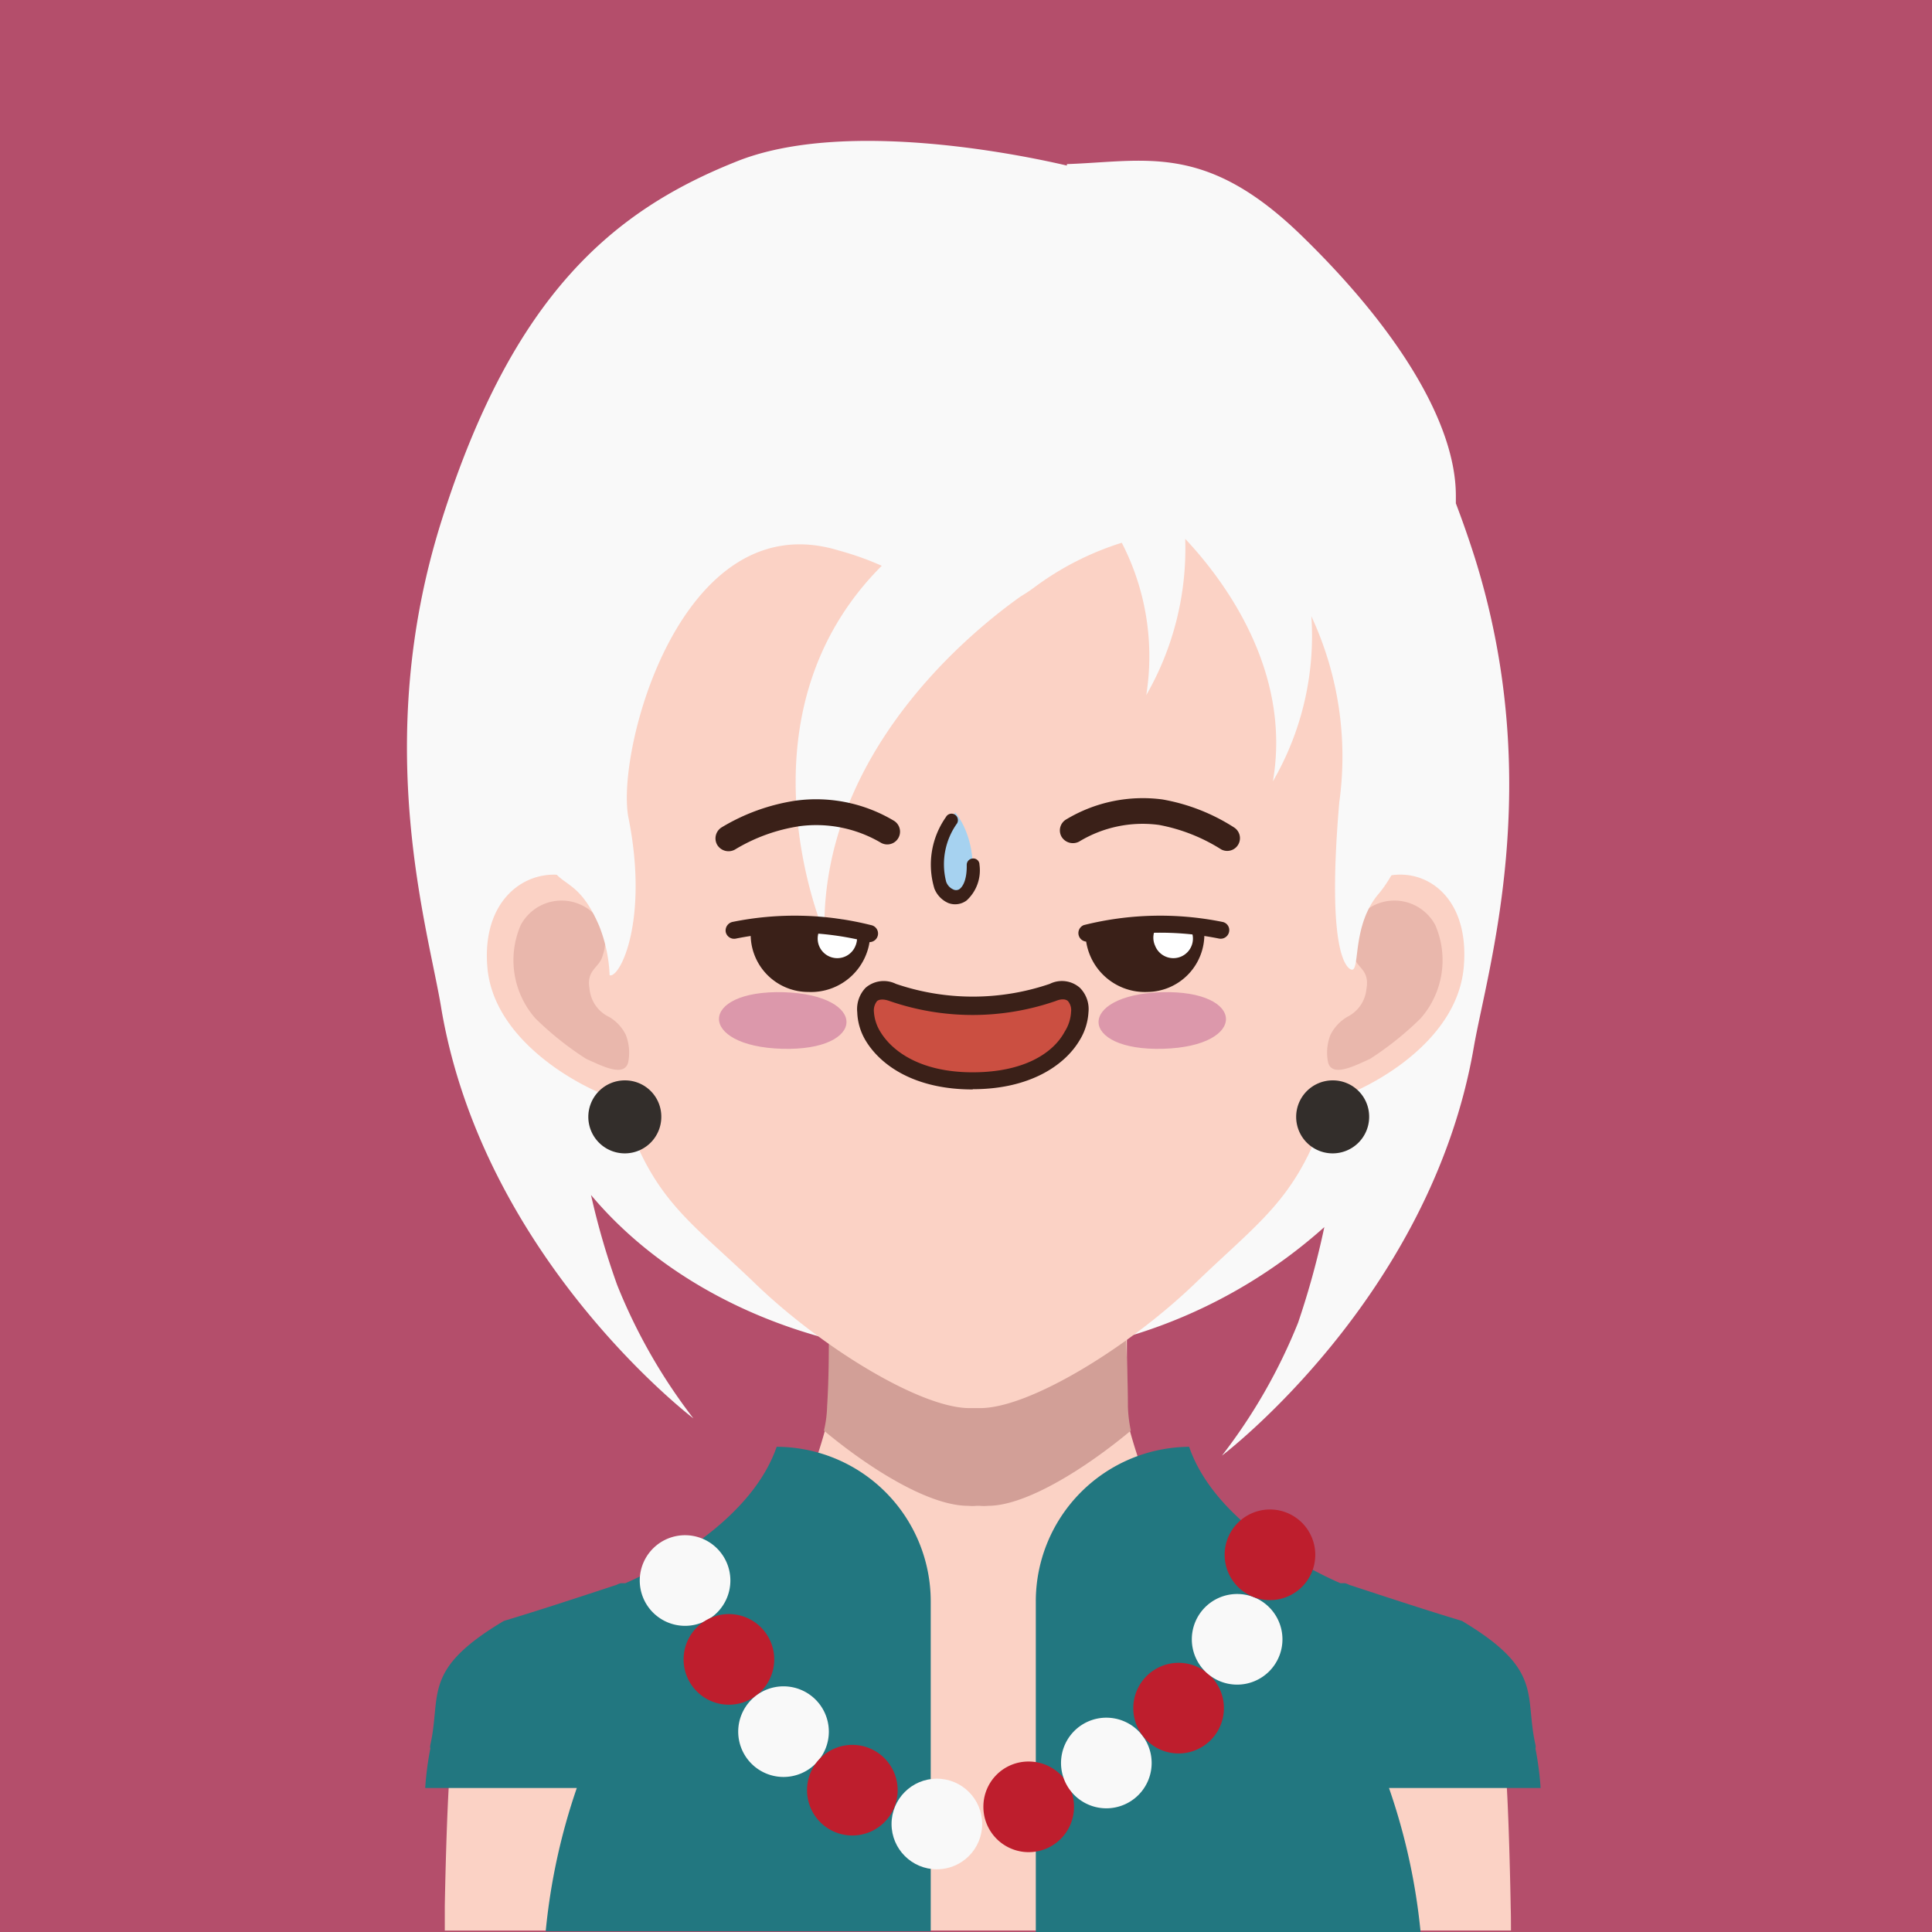 <svg xmlns="http://www.w3.org/2000/svg" viewBox="0 0 78.88 78.88"><title>graphicsAndMultimedia6AbigailMoriSVG</title><g id="Layer_2" data-name="Layer 2"><g id="Layer_2-2" data-name="Layer 2"><rect width="78.88" height="78.88" style="fill:#b44e6b"/><path d="M60.22,22.79c-.25-.79-.51-1.53-.78-2.24v-.31c0-3-2.44-6.88-6.33-10.65s-6.33-3-9.55-2.89a.32.32,0,0,0,0,.06c-1.41-.33-9-2-13.53-.15-5,2-9.09,5.43-12,14.64s-.51,16.76,0,20c1.77,10.2,10.28,16.66,10.28,16.66a22.77,22.77,0,0,1-3.11-5.44,30.63,30.63,0,0,1-1.07-3.68c3.35,4,9.08,6.63,15.59,6.63a20.91,20.91,0,0,0,14.35-5.32A34.08,34.08,0,0,1,53,54a22.6,22.6,0,0,1-3.11,5.43S58.4,53,60.17,42.77C60.73,39.55,63.1,32,60.22,22.79Z" style="fill:#f9f9f9"/><path d="M61.68,77.89s-.1-6-.33-6.54c-.47-2.1.36-3.06-2.89-5.08,0,0-.73-.24-1.8-.59h0l-2.4-.8c-.34-.12-.67-.24-1-.35-.87-.31-1.72-.62-2.51-.92L49.2,63c-.38-.17-.71-.32-1-.46a2.4,2.4,0,0,1-.59-.38s0-.05-.08-.09a.86.86,0,0,1-.07-.1,21.11,21.11,0,0,1-1.33-3.56h0a5.69,5.69,0,0,1-.12-1c0-.48,0-1,0-1.41s0-.86,0-1.2v-.28c0-.24,0-.44,0-.59s0-.24,0-.24l.86-.75c.64-.57,1.55-1.39,2.33-2.18a9.18,9.18,0,0,0,1.75-2.09.49.49,0,0,0,0-.15l-.06,0c-.4.06-2.55.43-4.86.79-1.37.22-2.81.43-4,.58l-1.25.14h0c-.33,0-.62.05-.83.05s-.56,0-.95-.05h0l-1.31-.17c-1.07-.13-2.36-.32-3.6-.51l-3.16-.51-.58-.1-1.38-.24a1.54,1.54,0,0,0,.4.74,0,0,0,0,0,0,0c.19.25.44.54.73.86s.6.62.93.93C32,52,33,53,33.55,53.42l.32.27a2,2,0,0,1,0,.24c0,.15,0,.35,0,.59v.28c0,.1,0,.2,0,.3,0,.65,0,1.46-.06,2.31a5.71,5.71,0,0,1-.13,1A20.72,20.72,0,0,1,32.32,62l-.08.1a.76.76,0,0,0-.07.09l-.25.18a9.31,9.31,0,0,1-1,.52c-.37.16-.8.34-1.27.52-1.11.44-2.43.91-3.7,1.34a2.67,2.67,0,0,0-.26.09l-2.56.86h0c-1.05.35-1.76.57-1.79.59-3.22,2-2.43,3-2.88,5h0v0a.48.48,0,0,0,0,.15h0c-.21,1.09-.3,6.38-.3,6.38,0,.32,0,.65,0,1H61.69C61.69,78.54,61.69,78.21,61.68,77.89Z" style="fill:#fbd2c5"/><path d="M46.17,58.41a5.58,5.58,0,0,1-.12-1c0-1.12-.06-2.19-.08-2.89a14.09,14.09,0,0,1-5.68,1.32,3.62,3.62,0,0,1-.76,0,14.17,14.17,0,0,1-5.69-1.32c0,.7,0,1.77-.07,2.89a4.81,4.81,0,0,1-.13,1c1.81,1.51,4.26,3.07,5.89,3.07a1.79,1.79,0,0,0,.34,0H40a1.79,1.79,0,0,0,.34,0C41.91,61.48,44.36,59.92,46.17,58.41Z" style="fill:#d29f97"/><path d="M56,36c.31-1.73.56-3,.63-3.31s.07-.25.1-.38.07-.28.09-.42.1-.43.15-.64,0-.2,0-.3.09-.47.12-.71,0-.21,0-.31.05-.42.08-.64a3.56,3.56,0,0,1,0-.47c0-.14,0-.28,0-.41a14.89,14.89,0,0,0-2.67-9.59c-2.58-3.62-5.56-7.46-12-8H37.19c-6.46.53-9.43,4.37-12,8a15,15,0,0,0-2.67,9.59c0,.13,0,.27,0,.41s0,.31,0,.47,0,.43.07.64,0,.21,0,.31.09.48.12.71,0,.2.05.3.09.43.15.64.07.27.09.42.06.25.1.38.32,1.57.63,3.28c-1.72-.84-4.11.37-3.83,3.54s4.21,5.13,5.55,5.45a10.82,10.82,0,0,0,.32,1.23c1.18,3,2.6,3.84,5.1,6.25,2.72,2.61,6.74,5.06,8.72,5.05h.43c2,0,6-2.44,8.73-5.05,2.49-2.41,3.92-3.3,5.09-6.25.08-.21.19-.64.33-1.22,1.29-.29,5.29-2.21,5.59-5.46S57.71,35.11,56,36Z" style="fill:#fbd2c5"/><path d="M58.6,37.77a1.89,1.89,0,0,0-2.87-.57,1.64,1.64,0,0,0-.48,1.8c.13.53.68.57.54,1.37A1.42,1.42,0,0,1,55,41.52a1.79,1.79,0,0,0-.68.73,2,2,0,0,0-.1,1.11c.15.65,1.1.15,1.72-.13A12.88,12.88,0,0,0,58,41.58a3.6,3.6,0,0,0,.6-3.81" style="fill:#e9b7ac"/><path d="M21.26,37.77a1.89,1.89,0,0,1,2.87-.57,1.64,1.64,0,0,1,.48,1.8c-.13.53-.68.57-.54,1.37a1.41,1.41,0,0,0,.8,1.15,1.73,1.73,0,0,1,.68.73,2,2,0,0,1,.1,1.11c-.15.65-1.09.15-1.72-.13a12.81,12.81,0,0,1-2.07-1.65,3.6,3.6,0,0,1-.6-3.81" style="fill:#e9b7ac"/><path d="M27,45.6a1.49,1.49,0,1,1-1.49-1.49A1.48,1.48,0,0,1,27,45.6Z" style="fill:#332e2b"/><path d="M55.9,45.6a1.49,1.49,0,1,1-1.49-1.49A1.48,1.48,0,0,1,55.9,45.6Z" style="fill:#332e2b"/><path d="M31.71,59.07c-1.14,3.31-5.52,5.29-6.18,5.57l-.16,0c-.09,0-.18.07-.27.09-1,.33-1.92.63-2.67.87h0c-1.09.35-1.83.57-1.86.58-3.36,2-2.54,3-3,5.06h0v0a.3.3,0,0,0,0,.15h0A12.87,12.87,0,0,0,17.36,73h6.19a25.42,25.42,0,0,0-1.27,5.85H38V65.38A6.31,6.31,0,0,0,31.71,59.07Z" style="fill:#227780"/><path d="M48.55,59.07c1.14,3.31,5.52,5.29,6.18,5.57l.16,0c.09,0,.18.07.27.09,1,.33,1.92.63,2.67.87h0c1.09.35,1.83.57,1.86.58,3.35,2,2.54,3,3,5.06h0v0a.3.3,0,0,1,0,.15h0A12.87,12.87,0,0,1,62.9,73H56.71A25.42,25.42,0,0,1,58,78.88H42.29V65.38A6.31,6.31,0,0,1,48.55,59.07Z" style="fill:#227780"/><path d="M29.82,64.53A1.85,1.85,0,1,1,28,62.68,1.85,1.85,0,0,1,29.82,64.53Z" style="fill:#f9f9f9"/><path d="M31.61,67.75a1.85,1.85,0,1,1-1.85-1.85A1.85,1.85,0,0,1,31.61,67.75Z" style="fill:#be1e2d"/><path d="M33.84,70.7A1.85,1.85,0,1,1,32,68.85,1.85,1.85,0,0,1,33.84,70.7Z" style="fill:#f9f9f9"/><path d="M36.65,73.09a1.85,1.85,0,1,1-1.85-1.85A1.85,1.85,0,0,1,36.65,73.09Z" style="fill:#be1e2d"/><circle cx="38.25" cy="74.47" r="1.85" style="fill:#f9f9f9"/><path d="M42,71.92a1.85,1.85,0,1,1-1.85,1.84A1.84,1.84,0,0,1,42,71.92Z" style="fill:#be1e2d"/><path d="M45.17,70.13A1.85,1.85,0,1,1,43.32,72,1.85,1.85,0,0,1,45.17,70.13Z" style="fill:#f9f9f9"/><path d="M48.12,67.89a1.85,1.85,0,1,1-1.85,1.85A1.85,1.85,0,0,1,48.12,67.89Z" style="fill:#be1e2d"/><path d="M50.51,65.08a1.85,1.85,0,1,1-1.85,1.85A1.85,1.85,0,0,1,50.51,65.08Z" style="fill:#f9f9f9"/><path d="M51.89,61.63A1.85,1.85,0,1,1,50,63.48,1.85,1.85,0,0,1,51.89,61.63Z" style="fill:#be1e2d"/><path d="M53.87,14.68a26.67,26.67,0,0,0-9.32-6l1.54,1.45a17.36,17.36,0,0,0-5.3-2.56,8.69,8.69,0,0,0-6.42.14,5.56,5.56,0,0,1,3,.74c-1-.43-2.68-.58-5.51.59-5.55,2.3-5.45,6.41-9.31,7.67s-2.6,2-2.6,2-.78.58,2.27.58h.54a27.45,27.45,0,0,0-1.36,5.44c-.22,2.38.48,4,.69,8.44.19,3.8,1.19,1.85,2.38,4.65a6.08,6.08,0,0,1,.42,2c.44.11,1.6-2.28.77-6.43-.54-2.69,2.14-12.9,8.6-10.91A12,12,0,0,1,36,23.1c-6.17,6.18-2.34,15-2.34,15-.15-7.42,6.1-12.39,8-13.74.18-.11.37-.23.57-.38a11.93,11.93,0,0,1,3.57-1.82,10.1,10.1,0,0,1,1,6.22A12,12,0,0,0,48.39,22c1.57,1.67,4.36,5.37,3.58,9.9a11.83,11.83,0,0,0,1.57-6.74,13.57,13.57,0,0,1,1.14,7.6c-.59,6.88.52,6.83.52,6.83.33,0,0-1.83,1.09-3.1s2.8-5.51,2.8-9.76S57.64,18.69,53.87,14.68Z" style="fill:#f9f9f9"/><path d="M30.65,38.06A2.35,2.35,0,0,0,33,40.5a2.42,2.42,0,0,0,2.53-2.32A13.79,13.79,0,0,0,30.65,38.06Z" style="fill:#3a2018;fill-rule:evenodd"/><path d="M34.47,37.56a.79.79,0,0,0-1,.4.8.8,0,1,0,1.46.65A.79.79,0,0,0,34.47,37.56Z" style="fill:#fff;fill-rule:evenodd"/><path d="M35.56,37.77a.35.35,0,1,1-.19.67,12.09,12.09,0,0,0-5.32-.12.35.35,0,0,1-.42-.27.36.36,0,0,1,.28-.41A12.77,12.77,0,0,1,35.56,37.77Z" style="fill:#3a2018;fill-rule:evenodd"/><path d="M49.17,38.06a2.35,2.35,0,0,1-2.32,2.44,2.43,2.43,0,0,1-2.53-2.32A13.84,13.84,0,0,1,49.17,38.06Z" style="fill:#3a2018;fill-rule:evenodd"/><path d="M47.56,37.56a.8.8,0,0,1,1.06.4.8.8,0,1,1-1.46.65A.79.79,0,0,1,47.56,37.56Z" style="fill:#fff;fill-rule:evenodd"/><path d="M44.44,38.44a.35.35,0,0,1-.19-.67,12.82,12.82,0,0,1,5.66-.13.34.34,0,0,1,.27.41.35.35,0,0,1-.41.27A12.13,12.13,0,0,0,44.44,38.44Z" style="fill:#3a2018;fill-rule:evenodd"/><path d="M30,34.69a.54.54,0,0,1-.72-.2.53.53,0,0,1,.2-.72,8.21,8.21,0,0,1,3-1.08,6.19,6.19,0,0,1,4,.81.52.52,0,0,1-.51.91,5.2,5.2,0,0,0-3.31-.68A7.13,7.13,0,0,0,30,34.69Z" style="fill:#3a2018;fill-rule:evenodd"/><path d="M50.38,33.78a.52.52,0,0,1-.52.9,7.22,7.22,0,0,0-2.54-1,5,5,0,0,0-3.26.68.54.54,0,0,1-.72-.2.52.52,0,0,1,.2-.71,6.07,6.07,0,0,1,3.92-.81A7.94,7.94,0,0,1,50.38,33.78Z" style="fill:#3a2018;fill-rule:evenodd"/><path d="M39.71,44.13c-4.88,0-5.21-4.34-3.27-3.59a10.14,10.14,0,0,0,6.53,0C44.92,39.79,44.58,44.13,39.71,44.13Z" style="fill:#cb4f41;fill-rule:evenodd"/><path d="M39.71,44.48c-2.39,0-3.77-1-4.37-2A2.41,2.41,0,0,1,35,41.33a1.26,1.26,0,0,1,.34-1,1.13,1.13,0,0,1,1.24-.16,9.74,9.74,0,0,0,6.28,0,1.11,1.11,0,0,1,1.23.16,1.23,1.23,0,0,1,.35,1,2.44,2.44,0,0,1-.36,1.14c-.59,1-2,2-4.36,2Zm-3.77-2.36c.5.83,1.68,1.66,3.77,1.66S43,43,43.47,42.12a1.66,1.66,0,0,0,.26-.81.57.57,0,0,0-.13-.44c-.09-.08-.26-.1-.5,0a10.37,10.37,0,0,1-6.78,0c-.25-.09-.42-.07-.51,0a.61.61,0,0,0-.13.44A1.77,1.77,0,0,0,35.94,42.12Z" style="fill:#3a2018;fill-rule:evenodd"/><path d="M47.42,40.51c-3.47.11-3.4,2.41.07,2.31S50.88,40.41,47.42,40.51Z" style="fill:#dc98ab;fill-rule:evenodd"/><path d="M32,40.51c3.46.11,3.39,2.41-.07,2.31S28.5,40.41,32,40.51Z" style="fill:#dc98ab;fill-rule:evenodd"/><path d="M39,33.17s-1.58,2.46-.35,3.29S40.1,34.53,39,33.17Z" style="fill:#a6d2f0;fill-rule:evenodd"/><path d="M38.62,33.36a.26.26,0,0,1,.35-.11.27.27,0,0,1,.11.36A2.87,2.87,0,0,0,38.63,36a.54.54,0,0,0,.28.31.26.26,0,0,0,.25,0c.19-.13.32-.47.31-1a.26.26,0,0,1,.25-.26.25.25,0,0,1,.27.25,1.67,1.67,0,0,1-.52,1.46.78.78,0,0,1-.75.11,1.07,1.07,0,0,1-.57-.59A3.37,3.37,0,0,1,38.62,33.36Z" style="fill:#3a2018;fill-rule:evenodd"/></g></g></svg>